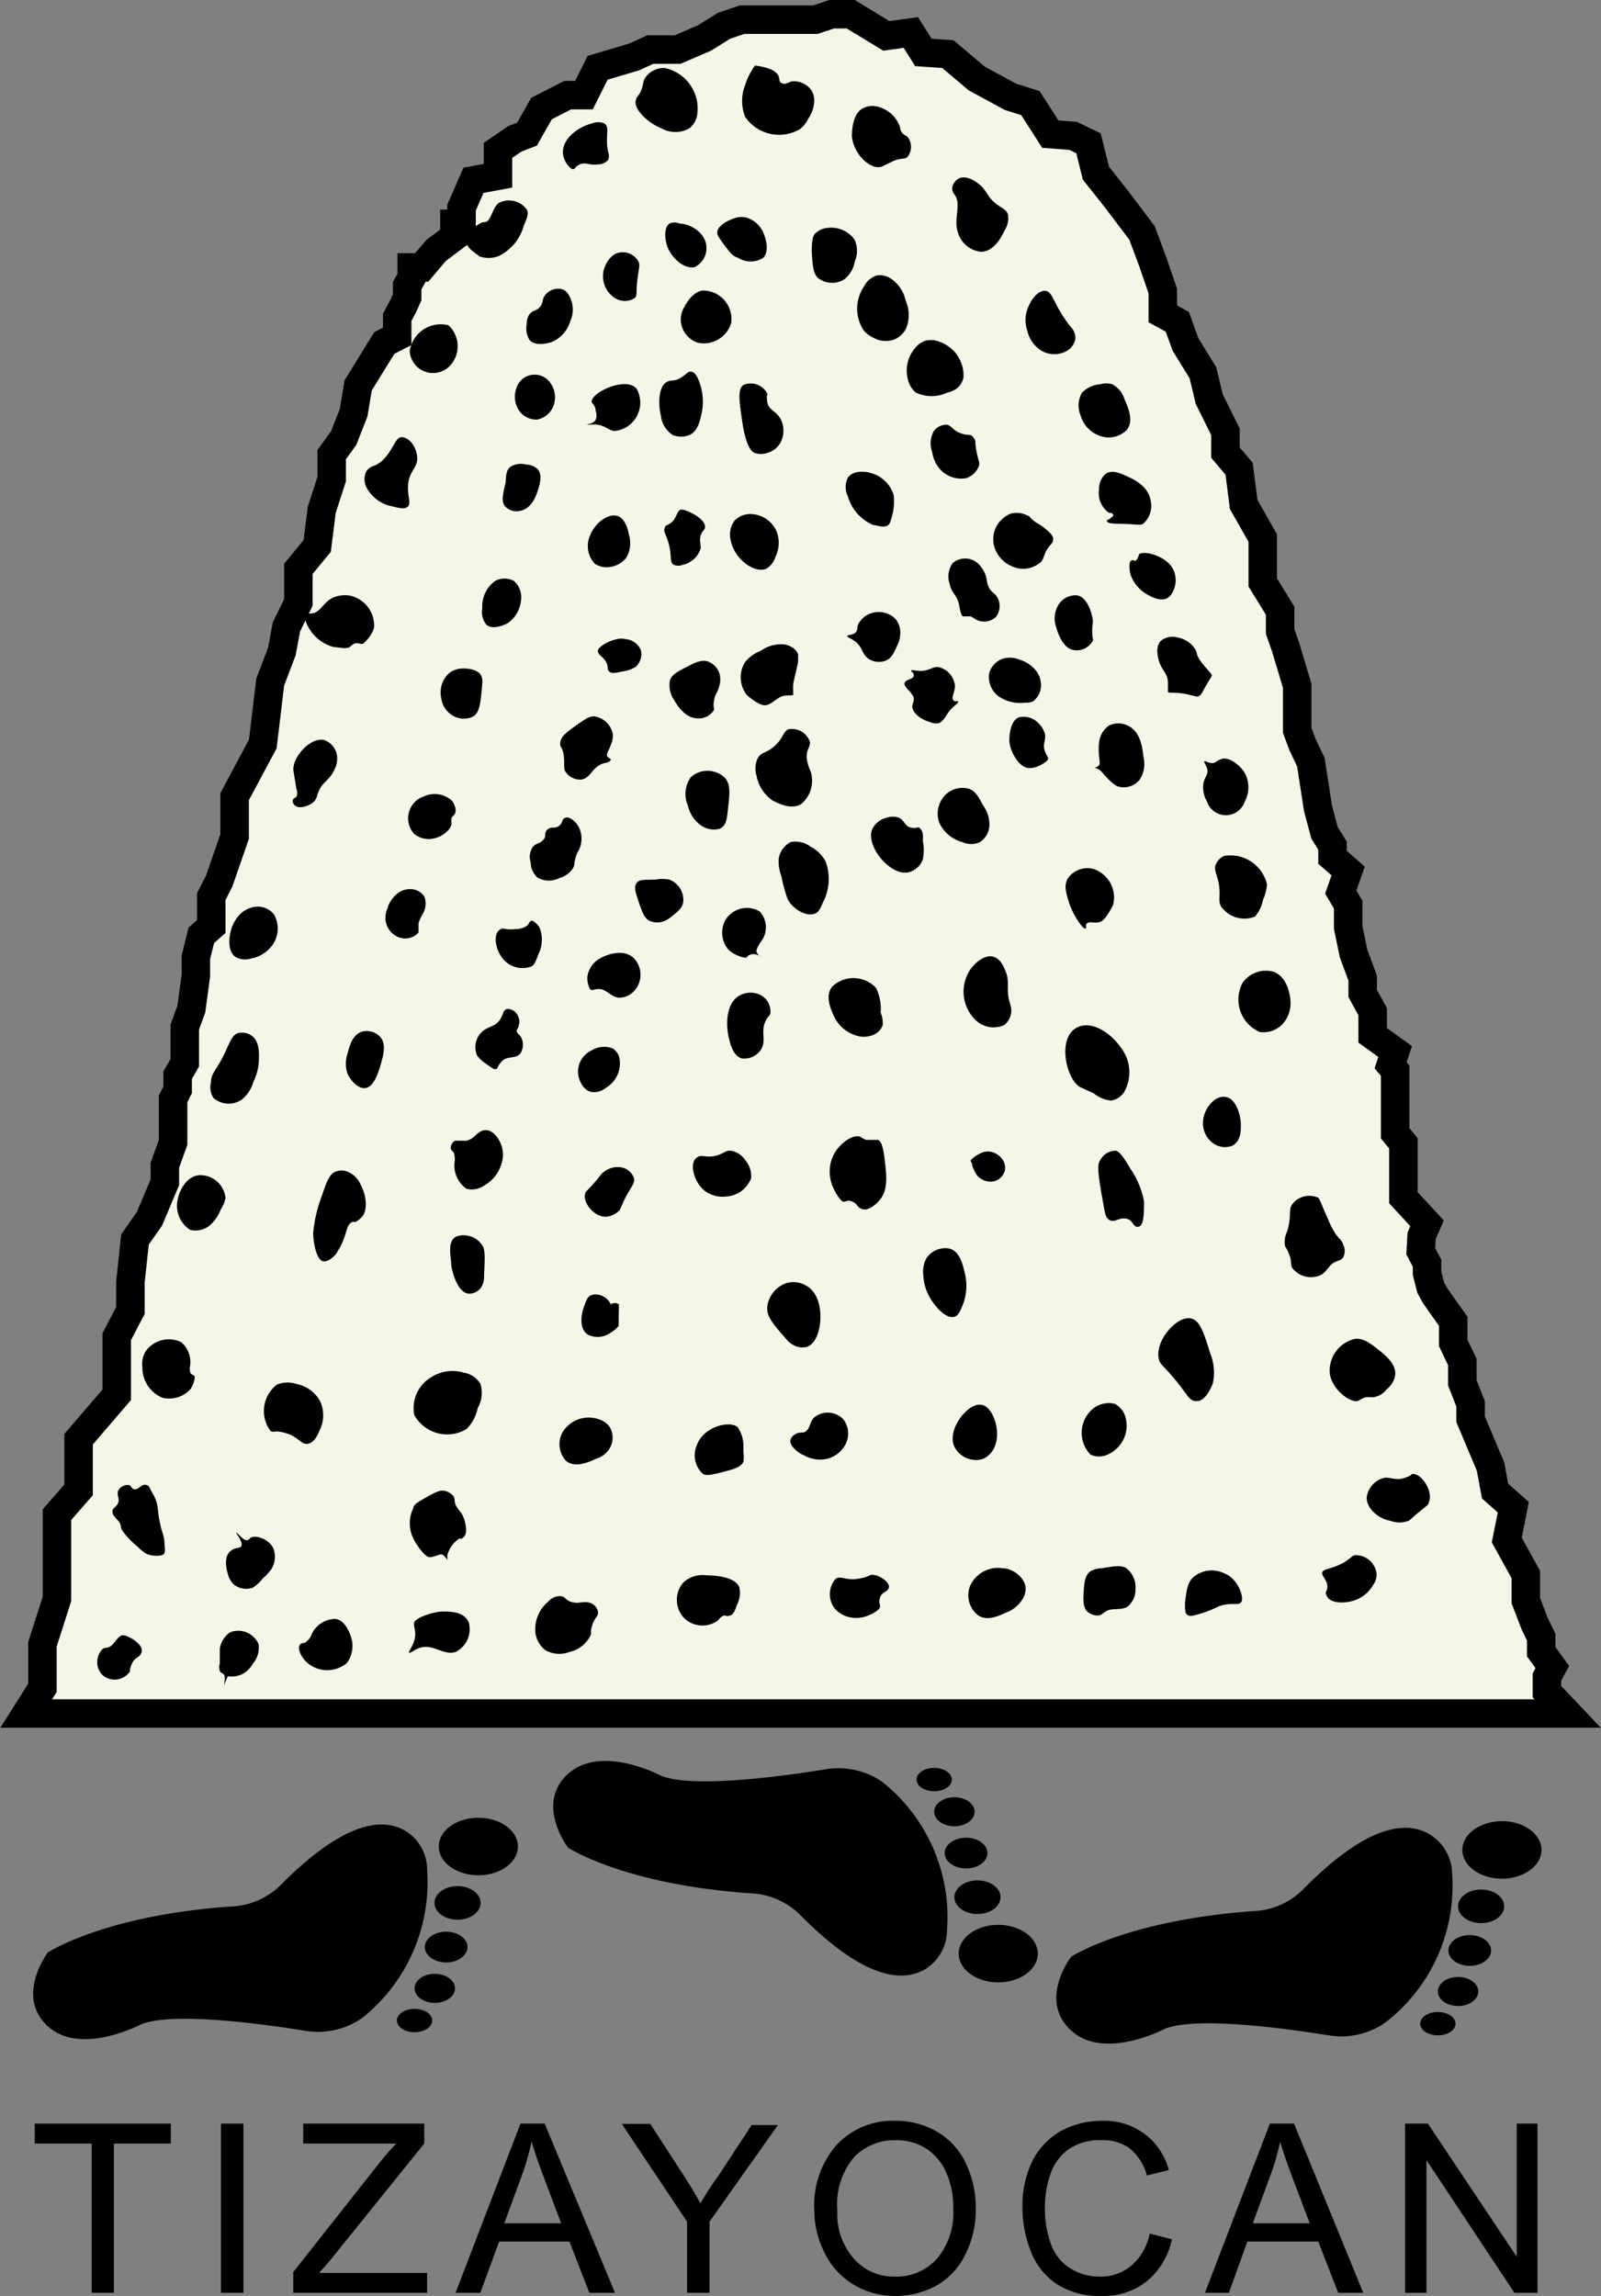 <svg xmlns="http://www.w3.org/2000/svg" viewBox="0 0 56.23 80.61"><rect x="0" y="0" width="56.23" height="80.61" fill="#808080" stroke="none"/><defs><style>.cls-1{fill:#f4f7e8;stroke:#000;stroke-miterlimit:10;}</style></defs><g id="Capa_2" data-name="Capa 2"><g id="Capa_2-2" data-name="Capa 2"><polygon class="cls-1" points="0.92 60.16 1.49 59.26 1.49 57.73 2 56.14 2 53.18 2.76 52.31 2.76 50.53 4.1 48.97 4.1 46.93 4.58 46.01 4.58 45.02 4.74 43.52 5.25 42.79 5.79 41.51 5.79 40.91 6.08 40.11 6.08 38.58 6.24 38.26 6.24 37.75 6.49 37.31 6.49 36.06 6.72 35.43 6.88 34.25 6.88 33.61 7.07 32.84 7.42 32.53 7.42 31.48 7.7 30.93 8.24 29.37 8.24 27.97 9.23 26.12 9.49 23.95 9.9 22.87 10.06 22.01 10.48 21.15 10.48 19.97 11.14 19.17 11.3 17.9 11.65 16.82 11.65 15.96 12.07 15.38 12.42 14.49 12.58 13.53 13.5 12.04 13.95 11.81 13.95 11.14 14.17 10.73 14.3 10.44 14.3 10.03 14.46 9.74 14.46 9.39 14.81 9.39 15.32 8.79 15.96 8.31 15.96 7.86 16.21 7.86 16.21 7.29 16.63 6.33 17.49 6.17 17.49 5.28 18.09 4.87 18.51 4.71 19.02 3.81 19.94 3.34 20.51 3.34 20.99 2.38 22.27 2 22.84 1.74 23.8 1.74 24.75 1.33 25.42 0.91 26.06 0.69 27.72 0.69 28.64 0.69 29.21 0.5 29.88 0.5 31.13 1.26 31.99 1.14 32.43 1.84 33.29 1.9 34.31 2.76 35.49 3.4 36.19 3.62 36.89 4.71 37.69 4.77 38.23 5.03 38.49 6.08 39.22 7 40.11 8.18 40.49 9.2 40.84 10.22 40.84 11.02 41.35 11.3 41.64 12.1 42.25 13.09 42.47 14.01 43.04 15.16 43.04 15.89 43.52 16.46 43.68 17.71 44.35 18.89 44.35 20.45 44.96 21.44 44.96 22.17 45.15 22.71 45.56 24.08 45.56 25.64 45.75 26.15 46.04 26.76 46.29 28.38 46.52 29.24 46.8 29.69 46.8 30.1 47.35 30.58 47.09 31.32 47.35 31.76 47.35 32.56 47.54 33.48 47.86 34.34 47.86 34.88 48.21 35.52 48.21 36.35 49 36.92 48.84 37.4 49 37.59 49 39.79 49.29 40.14 49.29 40.91 49.29 42.05 50.12 42.95 49.93 43.39 49.9 43.93 50.12 44.35 50.12 44.7 50.25 45.21 50.41 45.5 51.04 46.39 51.04 47.15 51.36 47.82 51.36 48.55 51.65 49.29 51.65 49.83 52.35 51.49 52.51 52.35 53.15 52.92 52.92 54.07 53.59 55.28 53.59 55.57 53.59 56.2 53.91 57.03 54.13 57.48 54.13 57.99 54.52 58.53 54.33 58.88 54.33 59.39 55.06 60.16 0.92 60.16"/><path d="M3.61,58.82a.65.65,0,0,1,0-.93c.08-.06.13,0,.27-.09s.24-.32.39-.38.74.28.71.54-.24.18-.36.48,0,.2-.09.29A.65.65,0,0,1,3.61,58.82Z"/><path d="M4.73,52.29c.16,0,.23-.18.38-.16s.13.11.25.3a1.51,1.51,0,0,1,.14.31,2.46,2.46,0,0,1,.06.4,5.06,5.06,0,0,0,.12.59,1.92,1.92,0,0,1,.09.34c0,.18.05.36,0,.47s-.46.11-.65,0a1.48,1.48,0,0,1-.29-.24,2.81,2.81,0,0,1-.54-.57c-.09-.16,0-.19-.16-.36s-.19-.23-.18-.33.14-.12.2-.28-.06-.27,0-.42a.38.38,0,0,1,.39-.2C4.62,52.19,4.63,52.28,4.73,52.29Z"/><path d="M5,48a.88.88,0,0,1,.11-.55,1,1,0,0,1,1.25-.33.92.92,0,0,1,.32.81.5.5,0,0,0,0,.24c0,.08.11.09.15.15s-.06.35-.14.45a1,1,0,0,1-1,.3A1.15,1.15,0,0,1,5,48Z"/><path d="M7,41.26a.89.89,0,0,1,.92.8,1.11,1.11,0,0,1-.17.41,1.41,1.41,0,0,1-.39.56.79.79,0,0,1-.68.15,1,1,0,0,1-.44-1.06C6.3,41.8,6.54,41.3,7,41.26Z"/><path d="M7.41,38c0-.3.15-.38.4-.86s.31-.78.53-.86a.56.56,0,0,1,.48.07c.31.2.28.66.27.91a1.83,1.83,0,0,1-.19.72,1.24,1.24,0,0,1-.4.62.81.81,0,0,1-1-.05A.68.68,0,0,1,7.41,38Z"/><path d="M8.35,32.19a.93.93,0,0,1,.72-.36.74.74,0,0,1,.55.27,1,1,0,0,1,0,1,1.19,1.19,0,0,1-.83.56.67.67,0,0,1-.53-.07c-.31-.23-.18-.8-.16-.88A1.28,1.28,0,0,1,8.35,32.19Z"/><path d="M10.52,28.34a.74.74,0,0,0,.5-.19c.13-.13.09-.21.21-.45s.38-.35.52-.69a.82.82,0,0,0,.08-.52.69.69,0,0,0-.45-.51c-.48-.11-1.15.63-1.07,1.11s.1.61.1.61a.32.32,0,0,1,0,.27c-.05.06-.1.05-.12.11s0,.18.12.23A.22.22,0,0,0,10.52,28.34Z"/><path d="M10.73,21.79a1.44,1.44,0,0,0,1,.93c.14,0,.41.08.55,0a1,1,0,0,1,.14-.11c.12-.06.21,0,.29,0s.39-.34.43-.6a1.08,1.08,0,0,0-.86-1.1,1.05,1.05,0,0,0-.62.09c-.34.19-.42.52-.73.54-.09,0-.18,0-.23.05S10.66,21.59,10.73,21.79Z"/><path d="M14.33,17.1c0-.56.37-.67.32-1.08s-.33-.69-.57-.67-.34.74-.93,1a.51.51,0,0,0-.28.19.64.64,0,0,0,0,.57,1.29,1.29,0,0,0,.92.67c.2.05.43.12.54,0S14.32,17.46,14.33,17.1Z"/><path d="M15.75,11.42a1,1,0,0,1,.09,1.38.82.82,0,0,1-1.45-.47A1.1,1.1,0,0,1,15.75,11.42Z"/><path d="M16.38,8.5c0-.29.29-.55.47-.65s.2,0,.31-.13.17-.44.35-.59a.77.77,0,0,1,1,.24c.06.14,0,.29-.11.54A1.67,1.67,0,0,1,17.49,9a1,1,0,0,1-.66,0C16.75,8.9,16.42,8.76,16.38,8.5Z"/><path d="M19.77,5.34c0-.51.59-.9,1-1a.58.58,0,0,1,.47,0c.19.16,0,.47.12,1a.36.36,0,0,1,0,.27.44.44,0,0,1-.34.16c-.33.05-.44-.09-.65,0s-.14.16-.24.17S19.77,5.65,19.77,5.34Z"/><path d="M23.35,2.39A1.45,1.45,0,0,1,24.49,4a.75.75,0,0,1-.27.5,1,1,0,0,1-1,0c-.52-.21-1-.72-.88-1,0-.1.1-.12.18-.33s.06-.28.11-.39A.78.78,0,0,1,23.35,2.39Z"/><path d="M26.52,2.3c.59.08.78.24.83.39s0,.18.11.23.19,0,.33-.06a.75.75,0,0,1,.7.3c.25.36,0,.88-.1,1a1,1,0,0,1-.29.37,1.44,1.44,0,0,1-1.93-.43,1.51,1.51,0,0,1,0-1.11A2.21,2.21,0,0,1,26.52,2.3Z"/><path d="M30.75,3.73a1.11,1.11,0,0,1,.86.73.34.34,0,0,0,.06.18c.06.1.14.11.2.16a.56.56,0,0,1,0,.71c-.11.11-.2,0-.57.18s-.32.17-.45.18c-.38,0-.88-.51-.93-1.09,0-.35.08-.87.44-1A.66.66,0,0,1,30.75,3.73Z"/><path d="M33.69,6.26c.29-.12.65.14.83.33a3.66,3.66,0,0,1,.23.33c.3.38.56.36.65.6a.79.79,0,0,1-.11.56c-.06.13-.35.76-.83.76a.94.94,0,0,1-.81-.66c-.18-.48.13-1-.12-1.34a.35.35,0,0,1-.09-.23A.45.45,0,0,1,33.69,6.26Z"/><path d="M36.69,10.21c.3,0,.27.44.9,1.25a.57.57,0,0,1,.18.43.61.61,0,0,1-.3.43.89.89,0,0,1-.88,0,1.11,1.11,0,0,1-.51-.71,1.13,1.13,0,0,1,0-.74C36.17,10.6,36.41,10.21,36.69,10.21Z"/><path d="M38,13.79a1,1,0,0,1,.65-.3.73.73,0,0,1,.41,0,.89.89,0,0,1,.44.54c.13.29.32.74.08,1.06a.9.9,0,0,1-.93.22,1.07,1.07,0,0,1-.7-.73A.9.9,0,0,1,38,13.79Z"/><path d="M38.6,17.18a.7.7,0,0,1,.24-.55c.23-.15.54,0,.76.1s.72.33.81.83a.84.84,0,0,1-.26.83c-.1.07-.35,0-.84,0-.08,0-.43,0-.43-.09s0,0,.13-.11.09-.09.08-.13S39,18,38.94,18A.85.85,0,0,1,38.6,17.18Z"/><path d="M40,19.47c.11-.15.9,0,1.19.49a.88.88,0,0,1,0,.82A.5.5,0,0,1,41,21c-.25.13-.57-.05-.71-.13a1.28,1.28,0,0,1-.57-.66c-.07-.21-.07-.47,0-.52s.1,0,.15,0S40,19.52,40,19.47Z"/><path d="M40.77,22.5c-.2.21-.1.58-.07.69.1.36.31.43.32.77,0,.18,0,.24,0,.32s.26,0,.69.1.32.09.41.05.11-.16.34-.53c.08-.14.1-.15.1-.2s-.21-.23-.4-.5-.07-.27-.22-.46a.93.93,0,0,0-.59-.36A.65.65,0,0,0,40.77,22.5Z"/><path d="M42.4,27c.05.2-.1.27-.14.54a1,1,0,0,0,.13.6.7.7,0,0,0,1.33,0,1.06,1.06,0,0,0,0-1c-.18-.3-.57-.58-.82-.49s-.18.14-.33.14-.24-.09-.27-.06S42.37,26.87,42.4,27Z"/><path d="M43,30.05a1.32,1.32,0,0,1,1.5,1,1.67,1.67,0,0,1-.14.54,1.32,1.32,0,0,1-.28.59,1,1,0,0,1-1.19-.35c-.13-.24,0-.32-.09-.84-.07-.32-.18-.47-.09-.66A.54.54,0,0,1,43,30.05Z"/><path d="M44.7,34.11c.58.18.62,1,.62,1A1.07,1.07,0,0,1,45,36a.91.91,0,0,1-.76.23,1.24,1.24,0,0,1-.6-1.72A1,1,0,0,1,44.7,34.11Z"/><path d="M43,38.51c.39,0,.6.64.58,1.06,0,.12,0,.51-.31.66a.71.71,0,0,1-.66-.09.87.87,0,0,1-.35-.84C42.31,38.9,42.66,38.48,43,38.51Z"/><path d="M45.42,42.24a.75.75,0,0,1,.82-.21c.1,0,.1.1.43.84a3.09,3.09,0,0,0,.23.44c.14.2.23.23.28.4a.51.51,0,0,1,0,.43c-.07.11-.16.1-.33.19s-.26.33-.47.44a.83.83,0,0,1-1-.26c-.06-.12,0-.22-.11-.49s-.11-.18-.14-.29a.83.83,0,0,1,.08-.5C45.39,42.6,45.22,42.47,45.42,42.24Z"/><path d="M47.63,47c.27,0,.48.15.76.37s.66.53.61.92a.78.78,0,0,1-.29.48.73.73,0,0,1-.5.29,1,1,0,0,0-.25,0,.82.82,0,0,0-.25.12c-.23.1-.87-.32-1-.91A1.14,1.14,0,0,1,47.63,47Z"/><path d="M48,52.58a.81.81,0,0,1,.65-.7c.25,0,.41.11.71,0s.17-.13.27-.13c.32,0,.72.64.55,1,0,.07,0,.06-.48.45a2.09,2.09,0,0,1-.22.19.89.89,0,0,1-.66,0C48.47,53.34,48,53,48,52.58Z"/><path d="M47.61,54.6a.74.74,0,0,1,.74.67.59.59,0,0,1-.12.37,1.18,1.18,0,0,1-.61.53c-.35.14-.87.13-1-.1s0-.14,0-.37-.22-.37-.18-.5.35-.1.79-.36C47.47,54.69,47.47,54.62,47.61,54.6Z"/><path d="M42.8,56.4c.48-.17.7,0,.8-.16s-.12-.82-.6-1a1,1,0,0,0-1.06.11c-.23.19-.26.44-.32.92,0,.24,0,.35.06.41s.14.08.39,0A3.85,3.85,0,0,0,42.8,56.4Z"/><path d="M39.6,56.41a.77.77,0,0,0,.28-.62.84.84,0,0,0-.32-.73c-.17-.11-.4-.08-.86,0a.89.89,0,0,0-.41.11c-.19.15-.21.4-.23.74s0,.47.08.62a.55.55,0,0,0,.41.19c.15,0,.18-.1.36-.18S39.38,56.54,39.6,56.41Z"/><path d="M35.21,55.06c.35,0,.77.31.81.67a.68.68,0,0,1-.11.42,1.1,1.1,0,0,1-.56.46c-.28.13-.69.32-1,.1a.89.89,0,0,1-.29-1A1.07,1.07,0,0,1,35.21,55.06Z"/><path d="M29.35,55.43c.18-.12.34.07.79,0s.36-.17.58-.13.53.26.5.43-.25.15-.31.36,0,.19,0,.32-.44.36-.67.38a1,1,0,0,1-.91-.3A.82.82,0,0,1,29.35,55.43Z"/><path d="M24.82,55.31c.1,0,1,0,1.15.43a.9.9,0,0,1-.09.61c-.05.16-.11.33-.24.37s-.12,0-.22,0a.51.51,0,0,0-.2.17A.92.92,0,0,1,24,56.78a.93.93,0,0,1,0-1.22A1,1,0,0,1,24.82,55.31Z"/><path d="M19.26,56.23a.52.52,0,0,1,.42-.19c.17,0,.19.16.41.21s.26,0,.48,0,.4.15.43.33-.11.19-.2.48,0,.24-.07.38A1.09,1.09,0,0,1,20,58a1,1,0,0,1-.84-.06.91.91,0,0,1-.36-.68A1.25,1.25,0,0,1,19.26,56.23Z"/><path d="M14.54,57.63c.1-.32,0-.43,0-.63s.71-.42,1-.42.75,0,.92.37A.89.89,0,0,1,16,58c-.44.14-.83-.34-1.32-.12-.15.06-.28.18-.31.14S14.46,57.87,14.54,57.63Z"/><path d="M11.75,56.84c.37,0,.55.55.57.61a1,1,0,0,1-.14.94,1.07,1.07,0,0,1-1.44-.06c-.17-.17-.3-.46-.21-.58s.13,0,.25-.13a.55.55,0,0,0,.17-.25A.92.92,0,0,1,11.75,56.84Z"/><path d="M8,58.85a.84.84,0,0,0,.54-.09.87.87,0,0,0,.34-.35.85.85,0,0,0,.2-.69.78.78,0,0,0-1-.41.84.84,0,0,0-.36.59c0,.2,0,.3,0,.51a.34.34,0,0,0,0,.24c0,.08.1.08.15.15s0,.36,0,.37S7.88,59.13,8,58.85Z"/><path d="M8.79,54c.13-.12.63,0,.81.36a.83.83,0,0,1-.08.75,2.78,2.78,0,0,1-.31.33,1.31,1.31,0,0,1-.33.3.68.68,0,0,1-.69-.13A.79.79,0,0,1,8,55.25c-.06-.19-.13-.58.07-.77s.35-.08.41-.21-.2-.44-.18-.46.27.32.4.26S8.74,54,8.79,54Z"/><path d="M10.41,48.59a1.22,1.22,0,0,1,.83.6,1.18,1.18,0,0,1,0,1c-.07.16-.19.46-.43.5s-.32-.24-.76-.37-.41,0-.55-.08a1.17,1.17,0,0,1,.23-1.63A1,1,0,0,1,10.41,48.59Z"/><path d="M11,43.29A4.73,4.73,0,0,1,11.3,42c.2-.61.3-.8.5-.87a.59.59,0,0,1,.39,0,.87.87,0,0,1,.48.47c.19.35.28.92,0,1.17s-.2.05-.36.17-.16.57-.46,1c0,.06-.29.39-.51.34S11,43.64,11,43.29Z"/><path d="M13.35,37.45c.1-.35.24-.78,0-1.05a.64.64,0,0,0-.63-.18c-.35.1-.45.53-.51.76a1.09,1.09,0,0,0,0,.73c.11.23.37.53.63.49S13.25,37.77,13.35,37.45Z"/><path d="M13.55,32.37a.83.83,0,0,1,.07-.5c0-.09.25-.62.72-.65a.59.59,0,0,1,.57.27.71.71,0,0,1-.06.59,1.66,1.66,0,0,0-.15.33c0,.19,0,.24,0,.33a.63.63,0,0,1-.81.11A.74.74,0,0,1,13.55,32.37Z"/><path d="M14.54,29.27a.81.81,0,0,1,0-1.08.7.7,0,0,1,.33-.22.9.9,0,0,1,1,.14c.1.13.18.35.1.47s-.08.07-.11.14a.53.53,0,0,0,0,.18c0,.19-.28.46-.59.53A.8.8,0,0,1,14.54,29.27Z"/><path d="M15.79,23.62a.8.8,0,0,1,.48-.15c.06,0,.48,0,.62.23a.47.47,0,0,1,.05.28c-.06.7-.09,1.05-.33,1.18a.76.76,0,0,1-.79-.09.82.82,0,0,1-.32-.55A.91.91,0,0,1,15.79,23.62Z"/><path d="M17.4,20.39a.71.71,0,0,1,.64,0,.76.76,0,0,1,.26.68,1.11,1.11,0,0,1-.47.81s-.48.27-.74.06a.69.69,0,0,1-.15-.59A1.09,1.09,0,0,1,17.4,20.39Z"/><path d="M17.94,16.38a.71.71,0,0,1,.54-.07.61.61,0,0,1,.41.17c.17.21.06.55,0,.74s-.21.6-.56.7a.57.57,0,0,1-.57-.12c-.16-.16-.11-.41,0-.87C17.77,16.63,17.8,16.48,17.94,16.38Z"/><path d="M18.13,13.65a.67.67,0,0,1,1.21-.19.85.85,0,0,1,.13.68.76.76,0,0,1-.6.59.73.73,0,0,1-.68-.38A.88.88,0,0,1,18.13,13.65Z"/><path d="M18.5,11.37a.6.6,0,0,1,.09-.33c.12-.16.25-.11.38-.27s.05-.25.18-.41a.57.57,0,0,1,.5-.22c.34,0,.45.52.45.55a.94.94,0,0,1-.07.58,1.14,1.14,0,0,1-.61.72c-.22.09-.63.16-.82-.05A.78.78,0,0,1,18.5,11.37Z"/><path d="M21.2,9.5c.06-.23.24-.6.6-.64a.63.63,0,0,1,.61.3c.1.18,0,.26-.05.93,0,.22,0,.3-.06.37a.65.65,0,0,1-.71,0A.91.91,0,0,1,21.2,9.5Z"/><path d="M23.4,8.53s-.13-.5.11-.68a.43.43,0,0,1,.36,0c.35,0,.92.31.94.82a.73.73,0,0,1-.42.71C24,9.46,23.51,9,23.4,8.53Z"/><path d="M25.35,8.48c-.15-.21-.16-.26-.16-.31,0-.26.43-.47.72-.54a.8.8,0,0,1,.27,0,.94.94,0,0,1,.63.54s.27.58,0,.88a.82.82,0,0,1-.89,0C25.72,9,25.6,8.82,25.35,8.48Z"/><path d="M24.68,10.2a1,1,0,0,1,1,1.14,1,1,0,0,1-1.18.69.88.88,0,0,1-.58-.68.84.84,0,0,1,.12-.58C24.08,10.69,24.31,10.25,24.68,10.2Z"/><path d="M28.51,8.82c0-.42.06-.55.1-.6A.7.7,0,0,1,29.09,8a1,1,0,0,1,.69.18.83.83,0,0,1,.24.25.93.93,0,0,1,0,.75,1,1,0,0,1-.37.63.81.81,0,0,1-.85,0C28.56,9.67,28.54,9.36,28.51,8.82Z"/><path d="M30.35,10.05a.75.75,0,0,1,.45-.38.7.7,0,0,1,.53.14,1.25,1.25,0,0,1,.48.75,1.23,1.23,0,0,1,0,1,.84.84,0,0,1-.4.36.89.89,0,0,1-.73-.06.93.93,0,0,1-.36-.28A1.39,1.39,0,0,1,30.35,10.05Z"/><path d="M32.15,12.21a.76.76,0,0,1,.33-.24A.79.79,0,0,1,33,12a1.26,1.26,0,0,1,.84,1.25.69.69,0,0,1-.16.32.76.76,0,0,1-.4.21,1.29,1.29,0,0,1-1.12,0,.82.82,0,0,1-.22-.3A1.21,1.21,0,0,1,32.15,12.21Z"/><path d="M30.59,16.61a1.14,1.14,0,0,1,.8.78,2,2,0,0,1-.11.89.28.28,0,0,1-.08.15c-.15.13-.44,0-.54,0a1.56,1.56,0,0,1-.88-1,.73.73,0,0,1,0-.66C30,16.45,30.55,16.59,30.59,16.61Z"/><path d="M32.74,15.87a.88.88,0,0,1,.06-.74.57.57,0,0,1,.41-.22c.21,0,.22.19.53.3s.33,0,.44.14.06.14.09.33c.07.51.16.53.11.68a.71.71,0,0,1-.45.43,1,1,0,0,1-.9-.3A1.18,1.18,0,0,1,32.74,15.87Z"/><path d="M34.92,19.19a1,1,0,0,1,0-.52,1,1,0,0,1,.56-.63.79.79,0,0,1,.62.07c.07,0,.06.06.2.17s.26.15.41.28.29.24.28.38-.07.14-.19.31-.13.33-.22.46a.93.93,0,0,1-1,.19A1.1,1.1,0,0,1,34.92,19.19Z"/><path d="M34.27,19.72a1,1,0,0,1,.39.66.75.75,0,0,0,.07.24c.07.15.17.19.25.28a.63.63,0,0,1,0,.76.61.61,0,0,1-.74.07.83.83,0,0,0-.15-.09c-.12,0-.19,0-.26,0s-.11-.21-.14-.38c-.08-.41-.27-.41-.34-.77a.79.79,0,0,1,.12-.73A.68.68,0,0,1,34.27,19.72Z"/><path d="M37.09,22a.91.91,0,0,1,.07-.74.71.71,0,0,1,.62-.36c.35,0,.53.51.58.75s0,.2,0,.52.07.28,0,.36a.63.63,0,0,1-.66.29C37.29,22.76,37.11,22.08,37.09,22Z"/><path d="M33,23.43a.75.75,0,0,1,.54.65c0,.22-.14.41-.06.5s.15,0,.17.05-.12.13-.26.28-.24.42-.42.48a.52.52,0,0,1-.33-.05c-.06,0-.54-.18-.6-.51,0-.15.07-.17.05-.33s-.36-.38-.32-.52.3-.12.32-.25S32,23.6,32,23.55s.15,0,.22,0C32.62,23.6,32.74,23.37,33,23.43Z"/><path d="M34.74,23.64a.77.77,0,0,1,.47-.51.87.87,0,0,1,.64.05c.08,0,.63.25.7.74a.72.72,0,0,1-.26.7.55.55,0,0,1-.28.05,1.35,1.35,0,0,1-.95-.23A.86.86,0,0,1,34.74,23.64Z"/><path d="M38.94,25.48a.74.74,0,0,1,.68,0c.45.21.51.82.54,1.1a1,1,0,0,1-.13.79.71.71,0,0,1-.77.24c-.26-.1-.55-.53-.67-.6l-.13-.06s-.05,0-.05,0,.12,0,.19-.08-.05-.4,0-.77A.83.83,0,0,1,38.94,25.48Z"/><path d="M38.16,32.44c.09-.12.31,0,.5-.08s.44-.59.44-.61a1.06,1.06,0,0,0-.69-1.24.84.84,0,0,0-.9.32c-.16.26-.06.55.05.9s.47.9.55.87S38.11,32.51,38.16,32.44Z"/><path d="M34.89,33.59c.25.07.36.35.42.49.18.42,0,.61.16,1.14a.94.94,0,0,1,.05.28.67.67,0,0,1-.25.49.91.91,0,0,1-1-.17,1.39,1.39,0,0,1-.21-1.75C34.22,33.82,34.58,33.5,34.89,33.59Z"/><path d="M35.45,26c0-.08,0-.66.32-.81a.71.71,0,0,1,.7.2.77.77,0,0,1,.24.44c0,.23-.1.33,0,.57s.11.17.1.25-.44.39-.76.3S35.46,26.33,35.45,26Z"/><path d="M34.05,27.7c.22.09.31.27.48.58a1.13,1.13,0,0,1,.22.69.73.73,0,0,1-.34.6.75.75,0,0,1-.6,0,1.26,1.26,0,0,1-.8-.64.92.92,0,0,1,.06-.85A.85.85,0,0,1,34.05,27.7Z"/><path d="M31.14,28.71a.63.63,0,0,1,.43,0c.21.1.2.29.4.34s.19,0,.3,0a.33.33,0,0,1,.14.24.82.82,0,0,1,0,.22h0a1.68,1.68,0,0,1,0,.67.72.72,0,0,1-.52.45c-.63.12-1.49-.93-1.26-1.51A.76.76,0,0,1,31.14,28.71Z"/><path d="M39.38,36.8a1.4,1.4,0,0,1,.09,1.56.67.67,0,0,1-.44.28,1.09,1.09,0,0,1-.61-.25h0l-.48-.22c-.47-.26-.77-1.55-.25-2S39,36.23,39.38,36.8Z"/><path d="M39.16,40.4c.09,0,.21.06.54.63a3,3,0,0,1,.48,1.15c0,.41,0,.86-.2.89s-.16-.22-.41-.28-.4.13-.57.06-.19-.24-.26-.64c-.22-1.2-.19-1.35-.09-1.49A.61.61,0,0,1,39.16,40.4Z"/><path d="M41.83,46.29c.32.07.46.53.67,1.21a1.82,1.82,0,0,1,.1,1.06s-.21.61-.54.63-.3-.21-1-1c-.28-.3-.32-.33-.35-.44C40.52,47.12,41.32,46.18,41.83,46.29Z"/><path d="M39.16,49.29a.76.76,0,0,1,.38.51,1.11,1.11,0,0,1-.64,1.27.71.71,0,0,1-.6,0,1.1,1.1,0,0,1,0-1.53A.88.88,0,0,1,39.16,49.29Z"/><path d="M34.44,49.32c.39,0,.73.86.51,1.43a.78.78,0,0,1-.45.48.85.85,0,0,1-1-.48C33.28,50.15,34,49.26,34.44,49.32Z"/><path d="M32.43,44.79a1,1,0,0,1,.1-.6.79.79,0,0,1,.83-.35c.36.11.46.57.54.92a1.85,1.85,0,0,1-.1,1.09c-.08.19-.14.34-.28.38-.31.09-.7-.39-.86-.67A1.71,1.71,0,0,1,32.43,44.79Z"/><path d="M34.31,41.26a1.81,1.81,0,0,1-.16-.32c0-.11-.07-.17-.06-.2s.36-.35.66-.31a.66.66,0,0,1,.48.31.49.49,0,0,1,.05.4.54.54,0,0,1-.35.33A.62.62,0,0,1,34.31,41.26Z"/><path d="M29.6,49.81a.81.81,0,0,1,.09.91,1,1,0,0,1-.7.51,1.15,1.15,0,0,1-.78-.15c-.05,0-.49-.27-.45-.52a.35.35,0,0,1,.18-.21c.16-.1.25,0,.38-.11s.12-.31.27-.47A.76.76,0,0,1,29.6,49.81Z"/><path d="M28.3,45.13c.56.3.52,1.1.51,1.24s-.07.77-.47.92a.7.7,0,0,1-.31,0A.81.81,0,0,1,27.6,47c-.46-.53-.69-.79-.65-1.14a1,1,0,0,1,.7-.82A.88.88,0,0,1,28.3,45.13Z"/><path d="M25.91,50.11a1.16,1.16,0,0,1,.2.61c0,.12,0,.21,0,.26a1.23,1.23,0,0,1,0,.34c-.08.19-.33.26-.72.36s-.57.14-.7.07a.88.88,0,0,1-.22-1C24.7,50.08,25.64,49.86,25.91,50.11Z"/><path d="M26.18,40.74a.85.85,0,0,1,.2.63,1,1,0,0,1-.89.64,1.05,1.05,0,0,1-.75-.21c-.38-.32-.51-.92-.31-1.12s.32,0,.74-.11c.27-.08.31-.18.49-.17A.76.76,0,0,1,26.18,40.74Z"/><path d="M29.27,40.56c.21-.42.69-.75.94-.65a1,1,0,0,0,.21.11c.19,0,.28,0,.38,0s.2.09.27.68.13,1.08-.18,1.44c-.14.17-.41.38-.61.31s-.15-.18-.34-.26-.19,0-.31,0-.36-.44-.41-.6A1.34,1.34,0,0,1,29.27,40.56Z"/><path d="M29.26,35.61c-.06-.13-.32-.69,0-1a1.08,1.08,0,0,1,1.51.08,1.66,1.66,0,0,1,.16.86h0A.92.92,0,0,1,31,36a.57.57,0,0,1-.26.3.84.84,0,0,1-.66.06A1.27,1.27,0,0,1,29.26,35.61Z"/><path d="M28.46,29.72a1.29,1.29,0,0,1,.53.51,1.77,1.77,0,0,1-.09,1.46c-.12.3-.2.35-.24.37-.29.16-.81-.12-1-.5a5.76,5.76,0,0,1-.22-.81,1.43,1.43,0,0,1-.09-.61.79.79,0,0,1,.43-.58A.9.9,0,0,1,28.46,29.72Z"/><path d="M26.68,32a.82.82,0,0,1,.09,1s-.22.28-.2.42v0a.34.34,0,0,0,.18.18s-.2-.14-.37-.09-.1.08-.17.11-.5-.11-.66-.32a.92.92,0,0,1-.07-1A.88.88,0,0,1,26.68,32Z"/><path d="M26.72,34.94a.65.65,0,0,1,.34.6c0,.1-.07.13-.13.23-.25.41,0,.73-.19,1.06a.7.7,0,0,1-.69.33c-.3-.09-.4-.5-.45-.71-.1-.41-.13-1.2.36-1.49A.79.79,0,0,1,26.72,34.94Z"/><path d="M24.49,13.24a2,2,0,0,1,.16,1.24c-.07.33-.15.66-.43.79a.77.77,0,0,1-.6,0,.94.94,0,0,1-.41-.69c-.09-.35-.1-1,.21-1.17.16-.09.27,0,.51-.16s.23-.21.34-.2S24.42,13.13,24.49,13.24Z"/><path d="M26.12,13.51c-.22.14-.16.55-.05,1.3.14.94.36,1.06.43,1.09a.66.66,0,0,0,.45,0,.74.74,0,0,0,.45-.34.89.89,0,0,0,0-.88c-.17-.27-.41-.29-.45-.56s0-.19,0-.3A.66.66,0,0,0,26.12,13.51Z"/><path d="M22.36,13.65a1,1,0,0,1-.75,1.48c-.24,0-.31-.19-.7-.23a1.67,1.67,0,0,1-.33,0s.25,0,.34-.16a.42.42,0,0,0,0-.31c0-.21-.14-.25-.14-.34C20.8,13.76,22,13.21,22.36,13.65Z"/><path d="M21.7,18.12c.27.1.36.49.39.66a1,1,0,0,1-.1.81.88.88,0,0,1-.53.31.74.74,0,0,1-.57-.11.9.9,0,0,1-.16-1C20.88,18.38,21.36,18,21.7,18.12Z"/><path d="M23.35,18.53c0-.1.13-.08.27-.22s.15-.34.27-.41.91.3.87.61c0,.11-.1.12-.15.29s0,.27,0,.45a.84.84,0,0,1-.63.58.44.44,0,0,1-.32,0c-.15-.1-.06-.29-.16-.69S23.28,18.68,23.35,18.53Z"/><path d="M25.67,19a.83.83,0,0,1,.13-.72.76.76,0,0,1,.49-.23,1,1,0,0,1,1,.65,1.11,1.11,0,0,1-.06.86.73.73,0,0,1-.3.4C26.53,20.16,25.81,19.65,25.67,19Z"/><path d="M22.51,22.83a.61.61,0,0,1-.18.58,1.07,1.07,0,0,1-.45.16c-.27.06-.4.09-.49,0s0-.15-.11-.34S21,23,21,22.85s.43-.37.67-.41a.61.61,0,0,1,.3,0A.63.63,0,0,1,22.51,22.83Z"/><path d="M23.69,24.6a.94.94,0,0,1-.16-.72c.08-.2.25-.29.56-.45s.55-.29.79-.2a.69.69,0,0,1,.38.39.77.77,0,0,1,0,.47c-.05.23-.14.25-.18.49s0,.23,0,.34a.62.62,0,0,1-.59.3C24.05,25.21,23.78,24.75,23.69,24.6Z"/><path d="M26.23,24.4a1,1,0,0,1-.05-1.17,1.31,1.31,0,0,1,.54-.38,1.22,1.22,0,0,1,.74-.23c.22,0,.51.14.57.36,0,0,0,.07,0,.27-.15.67-.16.68-.17.77s0,.29,0,.36-.2,0-.4.07-.35.28-.57.31S26.27,24.44,26.23,24.4Z"/><path d="M25.44,27.29c.22.22.19.53.14,1s-.06.67-.28.8a.78.78,0,0,1-.65-.09,1.16,1.16,0,0,1-.49-.72,1,1,0,0,1,.11-1A.88.88,0,0,1,25.44,27.29Z"/><path d="M20.42,27.37c.34-.05.37-.46.81-.58.06,0,.21-.05.22-.11s-.1-.06-.13-.14.07-.2.14-.4a.8.8,0,0,0,.06-.38.77.77,0,0,0-.67-.61c-.16,0-.32.11-.63.33s-.51.37-.54.57.06.15.11.42,0,.43.05.59A.61.61,0,0,0,20.42,27.37Z"/><path d="M22.45,31.72c-.12-.36-.2-.58-.09-.72s.27-.1.67-.12a1.36,1.36,0,0,1,.47,0,.76.76,0,0,1,.5.73c0,.27-.24.43-.45.6a1,1,0,0,1-.25.14.63.63,0,0,1-.43,0C22.65,32.29,22.57,32.06,22.45,31.72Z"/><path d="M22.27,33.65a.84.84,0,0,1,.07,1.06.74.74,0,0,1-.57.32c-.33,0-.48-.36-.81-.3-.11,0-.17.07-.23,0s-.13-.33-.09-.5a.91.91,0,0,1,.32-.51C21.26,33.51,21.9,33.28,22.27,33.65Z"/><path d="M21.75,37.12a1,1,0,0,1-.48,1.08.64.64,0,0,1-.49.14c-.28-.05-.43-.37-.47-.59a.82.82,0,0,1,.15-.61.79.79,0,0,1,.3-.25.84.84,0,0,1,.76-.08A.56.56,0,0,1,21.75,37.12Z"/><path d="M21.77,42.48l.14-.32c.24-.49.39-.59.36-.78a.57.57,0,0,0-.43-.39.77.77,0,0,0-.61.14c-.16.11-.14.17-.47.52-.17.19-.2.19-.21.26-.09.29.29.81.73.81A.75.75,0,0,0,21.77,42.48Z"/><path d="M20.85,45.45a.6.6,0,0,1,.6.34c.19-.09.26,0,.28,0s0,.15,0,.52c0,.1,0,.16,0,.23a.61.61,0,0,1-.18.18,1.76,1.76,0,0,1-.2.13.77.77,0,0,1-.72,0c-.3-.22-.22-.71-.11-1S20.65,45.5,20.85,45.45Z"/><path d="M21,49.82a.76.76,0,0,1,.4.26.73.73,0,0,1,0,.79.82.82,0,0,1-.45.34c-.26.12-.74.34-1.06.09a.86.86,0,0,1-.14-1A1.07,1.07,0,0,1,21,49.82Z"/><path d="M15.06,52.52c.29-.16.41-.2.54-.18a.55.55,0,0,1,.32.18c.09.13,0,.21.13.4s.11.13.19.27.21.6.06.76-.08,0-.2.09a1,1,0,0,0-.39.57c0,.08,0,.16,0,.16s-.07-.12-.16-.18-.29.09-.47.08-.5-.51-.56-.65a1.21,1.21,0,0,1,0-1.08C14.51,52.83,14.69,52.73,15.06,52.52Z"/><path d="M16.28,48.19a.86.86,0,0,1,.59.39,1.06,1.06,0,0,1-.09.85,1.46,1.46,0,0,1-.39.74,1.32,1.32,0,0,1-1.84-.49,1.26,1.26,0,0,1,.6-1.33A1.39,1.39,0,0,1,16.28,48.19Z"/><path d="M16.93,43.71c.12.15.1.47.07,1.09a.67.67,0,0,1-.13.44.52.52,0,0,1-.41.18c-.43-.05-.6-.88-.61-1,0-.24-.16-.82.16-1A.78.78,0,0,1,16.93,43.71Z"/><path d="M17.07,39.68c.31,0,.51.44.52.48a1,1,0,0,1,0,.76,1.23,1.23,0,0,1-.55.68.77.77,0,0,1-.65.14,1,1,0,0,1-.43-.9.72.72,0,0,0,0-.28c0-.13-.12-.15-.13-.25a.3.3,0,0,1,.15-.26c.1,0,.19,0,.3,0C16.63,40.09,16.76,39.66,17.07,39.68Z"/><path d="M17.58,35.77c.1-.17.09-.3.21-.34a.37.37,0,0,1,.34.14.46.46,0,0,1,.09.43c0,.09-.08.12-.07.2s.08.12.13.18a.57.57,0,0,1,0,.6c-.16.22-.49.06-.69.32s-.07.21-.16.23-.1,0-.4-.21a1.17,1.17,0,0,1-.28-.27.76.76,0,0,1,.1-.74C17.1,36,17.38,36.1,17.58,35.77Z"/><path d="M17.61,33.59c-.22-.3-.27-.77-.09-.92s.12,0,.58-.05a.66.66,0,0,0,.41-.12c.08-.08.08-.15.15-.17s.23.12.3.26a1.15,1.15,0,0,1-.05.91c-.09.24-.13.36-.24.43A.89.89,0,0,1,17.61,33.59Z"/><path d="M18.89,30.82a.81.81,0,0,0,.77,0c.07,0,.44-.17.51-.45a1.56,1.56,0,0,1,.07-.34.72.72,0,0,1,.09-.18.92.92,0,0,0,0-.81c-.1-.19-.32-.38-.47-.33s-.08.18-.23.29-.3,0-.42.14,0,.22-.14.36-.25.1-.36.24a.62.62,0,0,0-.07.54A.7.7,0,0,0,18.89,30.82Z"/><path d="M26.61,26.63c.12-.24.34-.18.64-.48s.25-.48.46-.55a.67.67,0,0,1,.74.46c0,.18-.12.25-.12.52a1.53,1.53,0,0,0,.14.5,1.07,1.07,0,0,1-.33,1.15c-.38.23-.88-.07-1-.12a1.36,1.36,0,0,1-.57-.88A.83.83,0,0,1,26.61,26.63Z"/><path d="M30,22.5c.32.21.25.47.52.64a.67.67,0,0,0,.6.05c.2-.09.28-.28.38-.5a1,1,0,0,0,.12-.5.74.74,0,0,0-.17-.46.81.81,0,0,0-.64-.24.8.8,0,0,0-.67.43c-.05.13,0,.23-.12.31s-.25.05-.26.1S29.91,22.42,30,22.5Z"/><path d="M28.14,67.27c1,1,2.92,2.7,4.35,1.87a1.61,1.61,0,0,0,.77-1.36A6.07,6.07,0,0,0,31,62.57a2.7,2.7,0,0,0-2-.45c-1.57.25-4.65.67-5.77.23,0,0-2.11-1.13-3.28-.07s0,2.59,0,2.59,2,1.32,6.53,1.61A2.61,2.61,0,0,1,28.14,67.27Z"/><ellipse cx="35.06" cy="68.59" rx="1.39" ry="1.01"/><ellipse cx="34.33" cy="66.61" rx="0.81" ry="0.59"/><ellipse cx="33.93" cy="65.06" rx="0.75" ry="0.54"/><ellipse cx="33.52" cy="63.61" rx="0.71" ry="0.51"/><ellipse cx="32.81" cy="62.48" rx="0.62" ry="0.41"/><path d="M9.89,66.15c1-1,2.92-2.7,4.35-1.87A1.6,1.6,0,0,1,15,65.64a6.09,6.09,0,0,1-2.28,5.21,2.71,2.71,0,0,1-2,.45c-1.56-.25-4.64-.67-5.76-.23,0,0-2.12,1.13-3.28.07s0-2.59,0-2.59,2-1.32,6.53-1.62A2.6,2.6,0,0,0,9.89,66.15Z"/><ellipse cx="16.8" cy="64.83" rx="1.39" ry="1.01"/><ellipse cx="16.07" cy="66.81" rx="0.81" ry="0.59"/><ellipse cx="15.67" cy="68.36" rx="0.75" ry="0.54"/><ellipse cx="15.27" cy="69.81" rx="0.71" ry="0.51"/><ellipse cx="14.56" cy="70.94" rx="0.62" ry="0.41"/><path d="M45.83,66.27c1-1,2.92-2.7,4.36-1.88A1.64,1.64,0,0,1,51,65.75,6.07,6.07,0,0,1,48.67,71a2.7,2.7,0,0,1-2,.46c-1.57-.25-4.65-.67-5.76-.23,0,0-2.12,1.13-3.29.06s0-2.59,0-2.59,2-1.31,6.53-1.61A2.6,2.6,0,0,0,45.83,66.27Z"/><ellipse cx="52.75" cy="64.95" rx="1.39" ry="1.01"/><ellipse cx="52.02" cy="66.93" rx="0.81" ry="0.59"/><ellipse cx="51.62" cy="68.48" rx="0.75" ry="0.54"/><ellipse cx="51.21" cy="69.92" rx="0.71" ry="0.51"/><ellipse cx="50.5" cy="71.05" rx="0.62" ry="0.41"/><path d="M3.22,80.5V75.26h-2v-.7H6v.7H4V80.5Z"/><path d="M7.76,80.5V74.56h.79V80.5Z"/><path d="M10.3,80.5v-.73l3-3.8c.21-.27.42-.5.61-.71H10.65v-.7H14.9v.7l-3.33,4.13-.36.41H15v.7Z"/><path d="M16,80.5l2.28-5.94h.85L21.6,80.5h-.9L20,78.7H17.53l-.66,1.8Zm1.71-2.44h2l-.62-1.64q-.28-.75-.42-1.23a9.05,9.05,0,0,1-.32,1.13Z"/><path d="M24.13,80.5V78l-2.29-3.43h1L24,76.36c.21.33.42.66.6,1,.18-.31.4-.66.65-1l1.15-1.75h.92L24.92,78V80.5Z"/><path d="M28.6,77.61a3.21,3.21,0,0,1,.79-2.31,2.69,2.69,0,0,1,2.05-.84,2.85,2.85,0,0,1,1.48.39,2.5,2.5,0,0,1,1,1.1,3.57,3.57,0,0,1,.35,1.59,3.45,3.45,0,0,1-.37,1.62,2.5,2.5,0,0,1-1,1.08,3,3,0,0,1-1.44.37,2.81,2.81,0,0,1-1.5-.41,2.62,2.62,0,0,1-1-1.11A3.28,3.28,0,0,1,28.6,77.61Zm.81,0A2.34,2.34,0,0,0,30,79.31a1.85,1.85,0,0,0,1.44.62,1.9,1.9,0,0,0,1.46-.62,2.5,2.5,0,0,0,.58-1.77,2.94,2.94,0,0,0-.25-1.27,1.89,1.89,0,0,0-.71-.84,1.94,1.94,0,0,0-1.06-.29,2,2,0,0,0-1.44.57A2.56,2.56,0,0,0,29.41,77.62Z"/><path d="M40.38,78.42l.78.2a2.61,2.61,0,0,1-.89,1.48,2.45,2.45,0,0,1-1.57.51,2.82,2.82,0,0,1-1.56-.4,2.42,2.42,0,0,1-.92-1.13,4.17,4.17,0,0,1-.31-1.59,3.58,3.58,0,0,1,.35-1.62,2.5,2.5,0,0,1,1-1.05,3,3,0,0,1,1.44-.36,2.37,2.37,0,0,1,1.5.46,2.31,2.31,0,0,1,.85,1.27l-.77.19a1.86,1.86,0,0,0-.6-.95,1.61,1.61,0,0,0-1-.29,1.93,1.93,0,0,0-1.15.32,1.77,1.77,0,0,0-.64.88,3.43,3.43,0,0,0-.19,1.15,3.58,3.58,0,0,0,.22,1.32,1.62,1.62,0,0,0,.69.84,1.88,1.88,0,0,0,1,.28,1.67,1.67,0,0,0,1.12-.38A2,2,0,0,0,40.38,78.42Z"/><path d="M42.32,80.5l2.28-5.94h.85l2.43,5.94H47l-.7-1.8H43.81l-.65,1.8ZM44,78.06h2l-.62-1.64q-.28-.75-.42-1.23a7.62,7.62,0,0,1-.32,1.13Z"/><path d="M49.35,80.5V74.56h.8l3.12,4.67V74.56H54V80.5h-.81L50.1,75.84V80.5Z"/></g></g></svg>